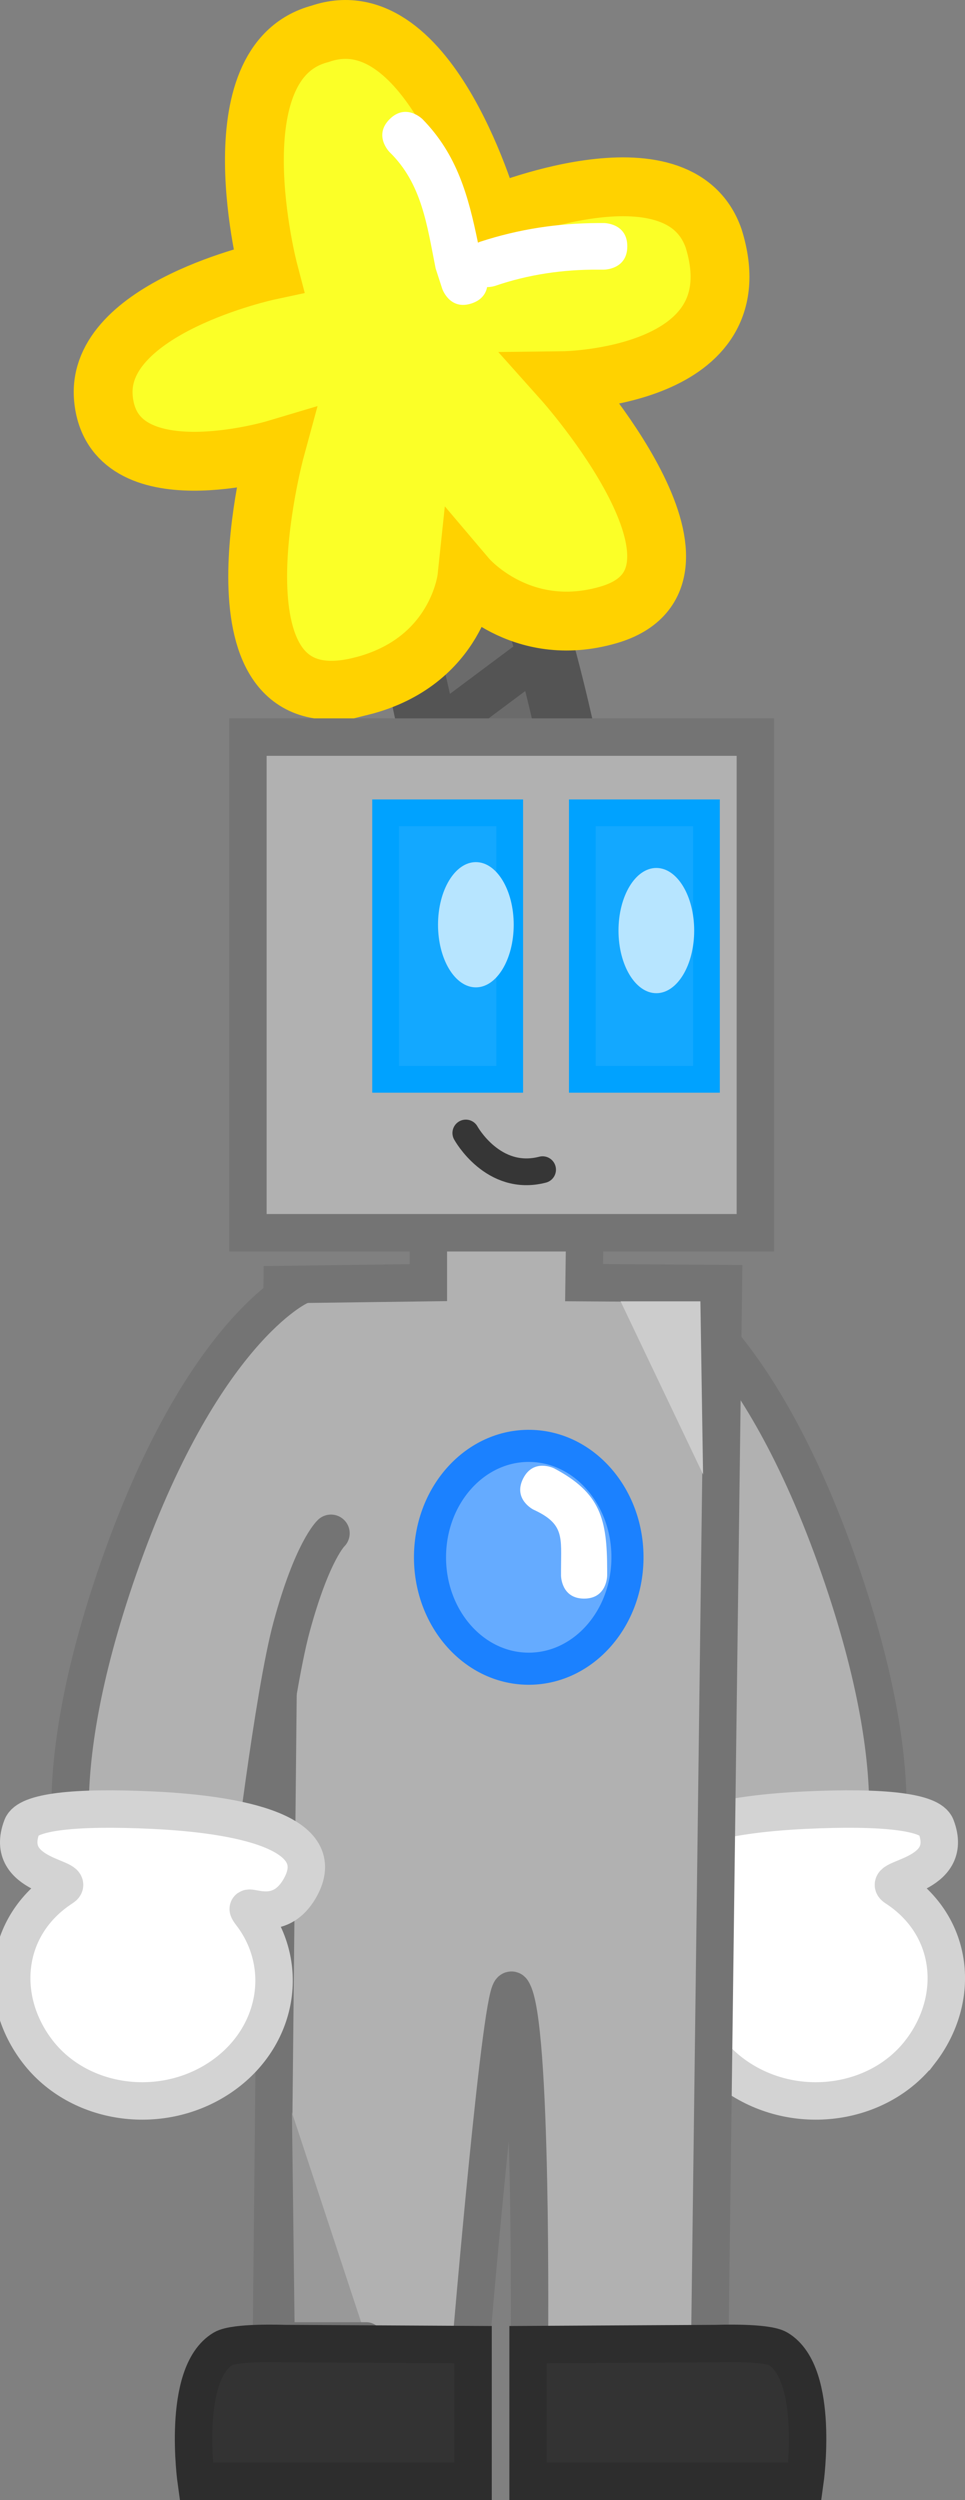 <svg version="1.1" xmlns="http://www.w3.org/2000/svg" xmlns:xlink="http://www.w3.org/1999/xlink" width="90.22" height="233.599" viewBox="0,0,90.22,233.599"><rect x="0" y="0" width="90.22" height="233.599" fill="#808080" stroke="none"/><g transform="translate(-182.719,-169.823)"><g data-paper-data="{&quot;isPaintingLayer&quot;:true}" fill-rule="nonzero" stroke-linejoin="miter" stroke-miterlimit="10" stroke-dasharray="" stroke-dashoffset="0" style="mix-blend-mode: normal"><g stroke="#545454" stroke-linecap="round"><path d="M223.913,244.953c0,0 -1.721,-10.91 -3.255,-15.081c-1.302,-3.542 -5.368,-8.371 -5.368,-8.371l10.902,-5.839c0,0 4.355,6.181 5.863,9.89c1.676,4.124 3.74,13.74 3.74,13.74" fill="#6b6b6b" stroke-width="5.5"/><g fill="none" stroke-width="4"><path d="M219.491,228.071l7.715,-4.844"/><path d="M222.342,238.975l9.412,-7.026"/></g></g><path d="M216.477,233.944c-15.066,3.771 -8.021,-22.129 -8.021,-22.129c0,0 -15.244,4.548 -16.07,-4.794c-0.746,-8.437 15.436,-11.903 15.436,-11.903c0,0 -5.116,-19.497 4.806,-22.128c10.37,-3.575 16.016,17.032 16.016,17.032c0,0 17.478,-7.385 20.792,2.073c4.084,13.093 -14.048,13.3 -14.048,13.3c0,0 16.389,18.334 4.231,21.88c-8.275,2.413 -13.253,-3.458 -13.253,-3.458c0,0 -0.83,7.861 -9.889,10.129z" data-paper-data="{&quot;index&quot;:null,&quot;origRot&quot;:0}" fill="#fbff27" stroke="#ffd200" stroke-width="5.5" stroke-linecap="butt"/><g stroke-width="3.5"><path d="M244.348,290.03c0,0 9.108,4.087 16.858,26.34c7.131,20.478 3.698,28.809 3.698,28.809l-16.044,1.003c0,0 -2.126,-18.036 -3.838,-24.341c-1.936,-7.13 -3.682,-8.749 -3.682,-8.749" data-paper-data="{&quot;index&quot;:null}" fill="#b1b1b1" stroke="#747474" stroke-linecap="round"/><path d="M268.759,361.528c-3.82,4.959 -11.379,6.09 -16.883,2.526c-5.504,-3.564 -6.869,-10.474 -3.048,-15.433c1.223,-1.587 -2.355,1.468 -4.56,-2.328c-3.104,-5.343 5.947,-6.955 13.664,-7.326c7.456,-0.359 11.778,0.173 12.299,1.529c1.827,4.758 -5.274,4.732 -3.775,5.703c5.504,3.564 6.125,10.37 2.305,15.329z" data-paper-data="{&quot;index&quot;:null}" fill="#ffffff" stroke="#d3d3d3" stroke-linecap="butt"/></g><path d="M209.101,289.851l13.666,-0.18v-9.886l14.707,-0.956l-0.147,10.843l13.026,0.09l-1.28,99.538h-16.862c0,0 0.31,-30.715 -1.618,-33.479c-0.934,-1.339 -3.868,33.395 -3.868,33.395l-18.636,-0.095z" fill="#b1b1b1" stroke="#747474" stroke-width="3.5" stroke-linecap="round"/><path d="M216.979,388.309h-8.203l-0.322,-25.816" data-paper-data="{&quot;index&quot;:null}" fill="#999999" stroke="#747474" stroke-width="3" stroke-linecap="round"/><path d="M201.062,401.672c0,0 -1.414,-10.042 2.516,-12.382c1.109,-0.66 5.719,-0.486 5.719,-0.486l17.649,0.099v12.769z" fill="#333333" stroke="#2d2d2d" stroke-width="3.5" stroke-linecap="butt"/><path d="M232.091,401.672v-12.769l17.649,-0.099c0,0 4.61,-0.174 5.719,0.486c3.931,2.34 2.517,12.382 2.517,12.382z" data-paper-data="{&quot;index&quot;:null}" fill="#333333" stroke="#2d2d2d" stroke-width="3.5" stroke-linecap="butt"/><g stroke-width="3.5"><path d="M213.662,313.093c0,0 -1.746,1.619 -3.682,8.749c-1.713,6.306 -3.838,24.341 -3.838,24.341l-16.044,-1.003c0,0 -3.433,-8.332 3.698,-28.809c7.75,-22.254 16.858,-26.34 16.858,-26.34" fill="#b1b1b1" stroke="#747474" stroke-linecap="round"/><path d="M188.547,346.199c1.499,-0.971 -5.603,-0.945 -3.775,-5.703c0.521,-1.356 4.843,-1.887 12.299,-1.529c7.717,0.371 16.768,1.983 13.664,7.326c-2.206,3.797 -5.783,0.741 -4.56,2.328c3.82,4.959 2.455,11.869 -3.049,15.433c-5.504,3.564 -13.063,2.433 -16.883,-2.526c-3.82,-4.959 -3.199,-11.765 2.304,-15.329z" data-paper-data="{&quot;index&quot;:null}" fill="#ffffff" stroke="#d3d3d3" stroke-linecap="butt"/></g><path d="M222.922,315.164c0.084,-5.749 4.285,-10.333 9.382,-10.239c5.098,0.094 9.162,4.832 9.078,10.581c-0.084,5.749 -4.285,10.333 -9.382,10.239c-5.098,-0.094 -9.162,-4.832 -9.078,-10.581z" data-paper-data="{&quot;index&quot;:null,&quot;origRot&quot;:0}" fill="#65abff" stroke="#1b81ff" stroke-width="3" stroke-linecap="butt"/><path d="M237.327,319.196c-2.157,0 -2.157,-2.157 -2.157,-2.157v-0.539c0.006,-3.061 0.34,-4.28 -2.582,-5.62c0,0 -1.929,-0.965 -0.965,-2.894c0.965,-1.929 2.894,-0.965 2.894,-0.965c4.371,2.305 4.959,4.772 4.967,9.479v0.539c0,0 0,2.157 -2.157,2.157z" fill="#ffffff" stroke="none" stroke-width="0.5" stroke-linecap="butt"/><path d="M240.024,289.919h9.654l0.322,20.918" fill="#cccccc" stroke="#747474" stroke-width="3" stroke-linecap="round"/><g><path d="M205.896,285.012v-46.315h47.445v46.315z" fill="#b1b1b1" stroke="#747474" stroke-width="3.5" stroke-linecap="butt"/><path d="M218.771,270.673v-24.901h11.602v24.901z" fill="#13a8ff" stroke="#00a2ff" stroke-width="2.5" stroke-linecap="butt"/><path d="M237.164,270.673v-24.901h11.602v24.901z" fill="#13a8ff" stroke="#00a2ff" stroke-width="2.5" stroke-linecap="butt"/><path d="M233.447,279.116c-4.637,1.199 -7.178,-3.426 -7.178,-3.426" fill="none" stroke="#363636" stroke-width="2.5" stroke-linecap="round"/></g><path d="M230.747,256.23c0,3.232 -1.584,5.851 -3.538,5.851c-1.954,0 -3.538,-2.62 -3.538,-5.851c0,-3.232 1.584,-5.851 3.538,-5.851c1.954,0 3.538,2.62 3.538,5.851z" fill="#b7e5ff" stroke="none" stroke-width="0" stroke-linecap="butt"/><path d="M247.62,256.775c0,3.232 -1.584,5.851 -3.538,5.851c-1.954,0 -3.538,-2.62 -3.538,-5.851c0,-3.232 1.584,-5.851 3.538,-5.851c1.954,0 3.538,2.62 3.538,5.851z" fill="#b7e5ff" stroke="none" stroke-width="0" stroke-linecap="butt"/><path d="M241.366,192.842c0,2.177 -2.177,2.177 -2.177,2.177h-0.544c-3.295,-0.022 -6.548,0.454 -9.653,1.521c0,0 -0.312,0.104 -0.733,0.11c-0.112,0.574 -0.475,1.2 -1.444,1.523c-2.065,0.689 -2.754,-1.377 -2.754,-1.377l-0.614,-1.894c-0.798,-3.988 -1.279,-7.924 -4.303,-10.862c0,0 -1.54,-1.54 0,-3.079c1.54,-1.54 3.079,0 3.079,0c3.255,3.325 4.29,7.208 5.181,11.537c0.128,-0.061 0.211,-0.089 0.211,-0.089c3.634,-1.182 7.206,-1.724 11.03,-1.745h0.544c0,0 2.177,0 2.177,2.177z" fill="#ffffff" stroke="none" stroke-width="0.5" stroke-linecap="butt"/></g></g></svg>